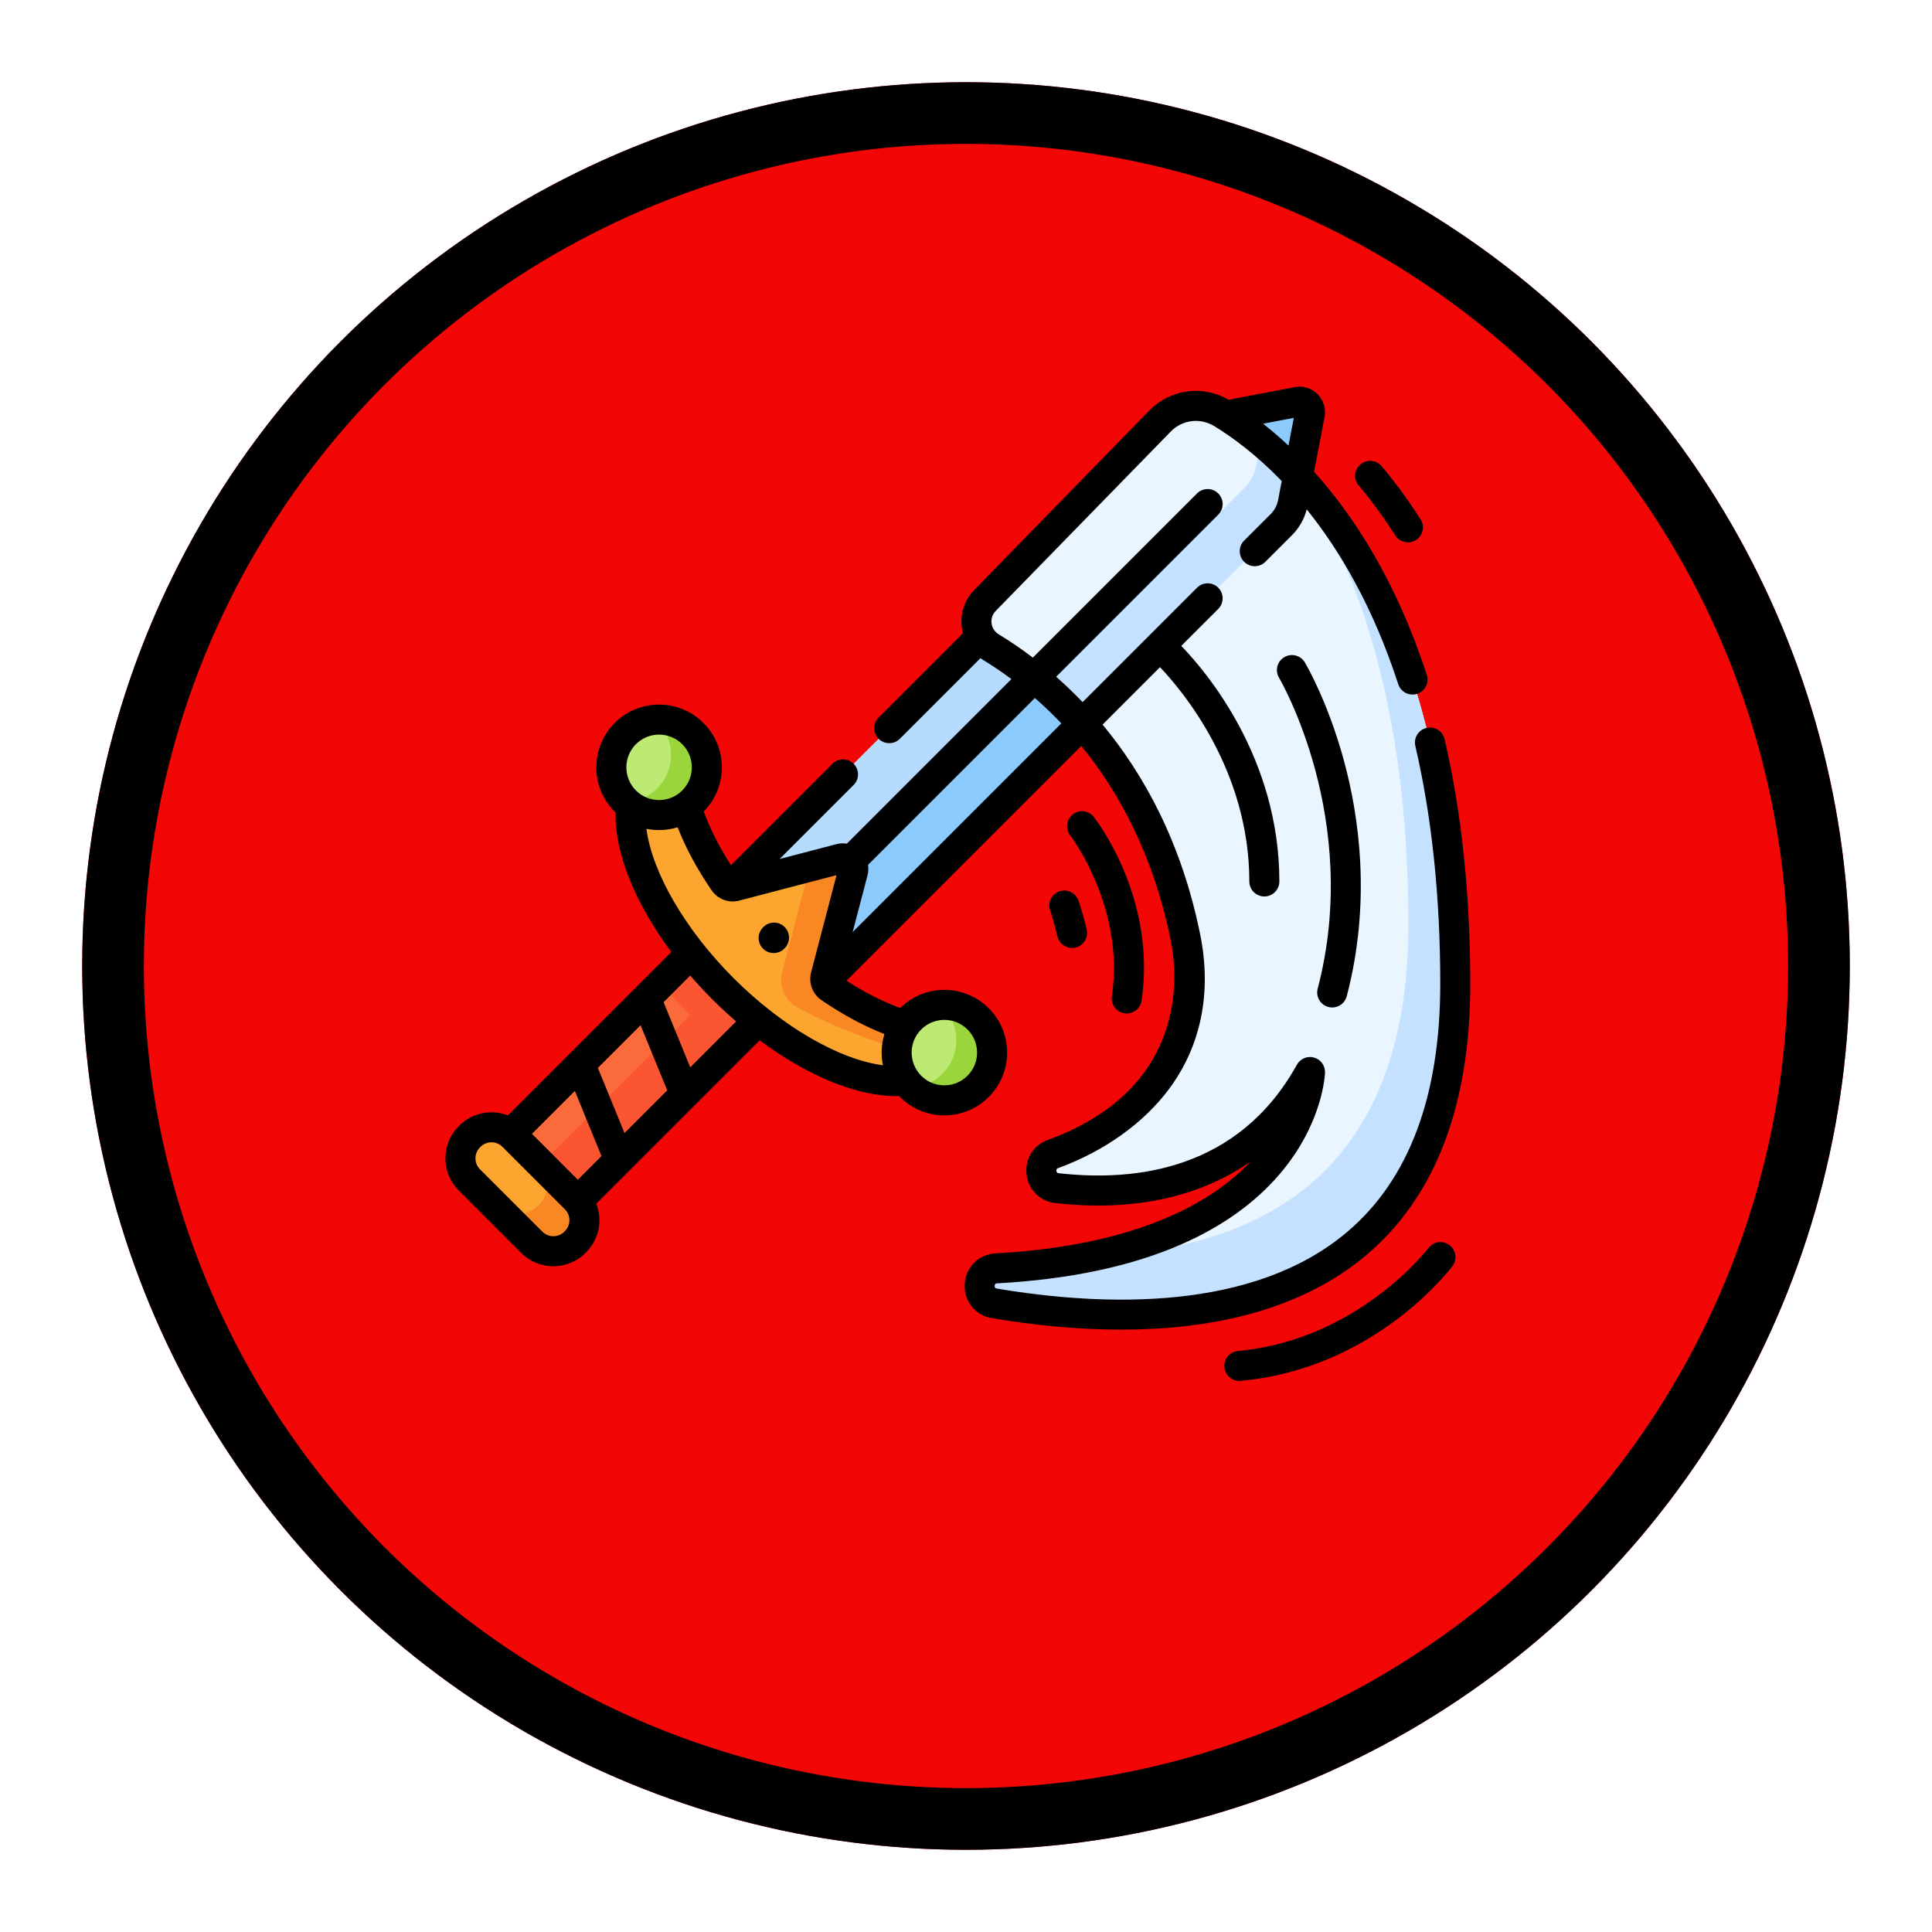 <svg width="94" height="94" viewBox="0 0 94 94" fill="none" xmlns="http://www.w3.org/2000/svg">
<g filter="url(#filter0_d)">
<circle cx="47" cy="43" r="43" fill="#F30606"/>
<circle cx="47" cy="43" r="41.5" stroke="black" stroke-width="3"/>
</g>
<path d="M24.034 55.974L34.839 45.17L38.103 48.435L27.299 59.239L24.034 55.974Z" fill="#FB6A3B"/>
<path d="M25.511 57.451L36.315 46.647L38.103 48.435L27.299 59.239L25.511 57.451Z" fill="#FB5532"/>
<path d="M38.109 48.437L35.443 51.103C34.855 50.625 34.282 50.106 33.728 49.552C33.175 48.999 32.655 48.425 32.178 47.837L34.844 45.172L38.109 48.437Z" fill="#FB5532"/>
<path d="M25.873 60.443L22.837 57.407C22.257 56.827 22.257 55.887 22.837 55.308L22.864 55.281C23.443 54.702 24.383 54.702 24.963 55.281L27.999 58.318C28.579 58.897 28.579 59.837 27.999 60.417L27.973 60.443C27.393 61.023 26.453 61.023 25.873 60.443Z" fill="#FCA62F"/>
<path d="M27.986 60.43C27.693 60.724 27.309 60.87 26.924 60.87C26.539 60.87 26.154 60.724 25.86 60.43L24.072 58.642C24.365 58.935 24.75 59.081 25.135 59.081C25.519 59.081 25.904 58.935 26.198 58.642C26.784 58.055 26.784 57.103 26.197 56.516L27.985 58.304C28.573 58.892 28.573 59.843 27.986 60.43Z" fill="#F98824"/>
<path d="M62.34 25.528L38.915 48.953L34.327 44.366L57.753 20.94C58.042 20.651 58.412 20.455 58.815 20.378L63.13 19.552C63.484 19.484 63.796 19.795 63.728 20.15L62.903 24.465C62.826 24.868 62.63 25.238 62.34 25.528Z" fill="#B5DBFD"/>
<path d="M62.34 25.528L38.915 48.953L37.126 47.165L60.551 23.739C60.842 23.45 61.037 23.079 61.114 22.676L61.659 19.833L63.13 19.551C63.484 19.483 63.796 19.795 63.728 20.15L62.903 24.465C62.825 24.868 62.63 25.238 62.34 25.528Z" fill="#8DCAFC"/>
<path d="M46.552 50.17C44.909 50.39 42.648 49.614 40.376 48.055C40.197 47.932 40.113 47.711 40.168 47.502L41.502 42.403C41.601 42.024 41.256 41.679 40.878 41.778L35.779 43.112C35.569 43.167 35.348 43.083 35.226 42.904C33.667 40.633 32.891 38.372 33.111 36.728C32.452 36.816 31.894 37.064 31.473 37.485C29.562 39.395 31.219 44.151 35.175 48.106C39.13 52.061 43.885 53.718 45.796 51.807C46.217 51.386 46.464 50.828 46.552 50.17Z" fill="#FCA62F"/>
<path d="M46.553 50.17C46.478 50.724 46.291 51.206 45.983 51.596C43.951 51.245 40.732 50.109 38.763 48.987C38.174 48.651 37.882 47.965 38.053 47.309L39.204 42.909C39.275 42.639 39.118 42.384 38.884 42.3L40.878 41.778C41.257 41.679 41.601 42.025 41.502 42.403L40.168 47.502C40.113 47.712 40.197 47.932 40.376 48.055C42.648 49.614 44.909 50.39 46.553 50.17Z" fill="#F98824"/>
<path d="M32.067 39.657C33.35 39.657 34.39 38.617 34.39 37.334C34.39 36.051 33.35 35.011 32.067 35.011C30.784 35.011 29.744 36.051 29.744 37.334C29.744 38.617 30.784 39.657 32.067 39.657Z" fill="#BCEA73"/>
<path d="M33.709 38.977C32.824 39.863 31.399 39.884 30.489 39.038C31.029 39.002 31.558 38.778 31.97 38.366C32.877 37.459 32.877 35.987 31.97 35.08C31.949 35.059 31.927 35.038 31.905 35.018C32.552 34.971 33.215 35.195 33.709 35.691C34.617 36.598 34.617 38.069 33.709 38.977Z" fill="#99D53B"/>
<path d="M45.947 53.537C47.23 53.537 48.27 52.496 48.27 51.214C48.27 49.93 47.23 48.89 45.947 48.89C44.664 48.89 43.624 49.93 43.624 51.214C43.624 52.496 44.664 53.537 45.947 53.537Z" fill="#BCEA73"/>
<path d="M47.59 52.856C46.703 53.742 45.279 53.763 44.369 52.918C44.908 52.882 45.438 52.657 45.85 52.245C46.757 51.338 46.757 49.868 45.85 48.96C45.828 48.939 45.807 48.918 45.785 48.898C46.432 48.852 47.095 49.076 47.59 49.571C48.497 50.478 48.497 51.949 47.59 52.856Z" fill="#99D53B"/>
<path d="M47.922 29.215C47.264 29.889 47.408 30.997 48.213 31.486C50.878 33.107 55.985 37.22 57.68 45.62C58.844 51.388 54.999 54.773 51.226 56.15C50.381 56.459 50.529 57.705 51.423 57.807C55.2 58.238 60.658 57.714 63.738 52.158C63.738 52.158 63.456 60.897 48.478 61.71C47.455 61.765 47.369 63.245 48.379 63.414C57.266 64.904 70.805 64.452 70.805 47.867C70.805 29.216 63.051 22.309 59.463 20.112C58.491 19.517 57.238 19.668 56.442 20.484L47.922 29.215Z" fill="#EAF6FF"/>
<path d="M70.805 47.867C70.805 64.453 57.266 64.904 48.38 63.414C47.369 63.245 47.455 61.766 48.478 61.71C50.346 61.609 51.985 61.384 53.425 61.068C60.958 60.774 68.526 57.393 68.526 44.993C68.526 34.233 65.946 27.382 63.074 23.089C66.694 26.932 70.805 34.286 70.805 47.867Z" fill="#C4E1FF"/>
<path d="M63.15 23.171L62.903 24.465C62.825 24.868 62.63 25.239 62.34 25.528L52.646 35.222C52.045 34.541 51.439 33.949 50.856 33.436L60.552 23.74C60.841 23.45 61.037 23.08 61.114 22.676L61.346 21.465C61.918 21.939 62.528 22.503 63.15 23.171Z" fill="#C4E1FF"/>
<path d="M37.12 45.127L37.102 45.148C36.83 45.446 36.851 45.908 37.149 46.18C37.289 46.308 37.466 46.37 37.641 46.37C37.84 46.37 38.037 46.29 38.181 46.132L38.2 46.112C38.472 45.814 38.45 45.352 38.152 45.08C37.854 44.808 37.392 44.829 37.12 45.127Z" fill="black"/>
<path d="M71.535 47.867C71.535 43.534 71.115 39.529 70.285 35.963C70.193 35.57 69.801 35.325 69.408 35.417C69.015 35.508 68.77 35.901 68.862 36.294C69.666 39.752 70.075 43.645 70.075 47.867C70.075 53.335 68.55 57.397 65.544 59.941C60.971 63.811 53.752 63.574 48.5 62.694C48.451 62.686 48.389 62.675 48.395 62.562C48.402 62.446 48.469 62.442 48.518 62.44C52.022 62.249 55.035 61.611 57.474 60.544C59.464 59.673 61.081 58.515 62.281 57.102C64.365 54.65 64.465 52.281 64.468 52.182C64.479 51.844 64.257 51.544 63.932 51.454C63.607 51.364 63.263 51.509 63.099 51.804C60.255 56.935 55.225 57.506 51.506 57.081C51.472 57.077 51.41 57.07 51.398 56.97C51.386 56.87 51.445 56.848 51.477 56.836C53.73 56.014 55.654 54.639 56.892 52.966C58.442 50.872 58.962 48.281 58.396 45.475C57.485 40.962 55.627 37.644 53.646 35.255L56.439 32.461C57.521 33.595 60.785 37.467 60.785 42.887C60.785 43.29 61.112 43.617 61.516 43.617C61.919 43.617 62.246 43.29 62.246 42.887C62.246 36.875 58.696 32.688 57.474 31.426L59.273 29.628C59.558 29.342 59.558 28.88 59.273 28.595C58.988 28.309 58.525 28.309 58.24 28.595L52.673 34.162C52.241 33.71 51.81 33.299 51.387 32.927L59.273 25.041C59.558 24.756 59.558 24.293 59.273 24.008C58.988 23.723 58.525 23.723 58.24 24.008L50.252 31.996C49.653 31.54 49.09 31.165 48.592 30.862C48.399 30.745 48.272 30.549 48.243 30.325C48.215 30.104 48.289 29.885 48.445 29.726L56.965 20.994C57.525 20.421 58.395 20.314 59.082 20.735C59.959 21.272 61.122 22.122 62.362 23.405L62.185 24.329C62.136 24.589 62.011 24.825 61.824 25.012L60.533 26.301C60.248 26.587 60.248 27.049 60.533 27.334C60.676 27.477 60.863 27.548 61.05 27.548C61.237 27.548 61.424 27.477 61.566 27.334L62.855 26.045C63.207 25.695 63.454 25.262 63.578 24.784C65.185 26.778 66.809 29.53 68.03 33.288C68.155 33.672 68.567 33.882 68.951 33.757C69.334 33.632 69.544 33.22 69.419 32.837C67.943 28.292 65.888 25.124 63.936 22.953L64.445 20.288C64.523 19.883 64.395 19.468 64.104 19.176C63.812 18.885 63.397 18.757 62.992 18.835L59.777 19.45C58.516 18.718 56.94 18.928 55.919 19.974L47.399 28.706C46.931 29.186 46.71 29.843 46.794 30.509C46.807 30.61 46.827 30.71 46.853 30.807L42.749 34.912C42.464 35.197 42.464 35.66 42.749 35.945C42.891 36.087 43.078 36.159 43.265 36.159C43.452 36.159 43.639 36.087 43.782 35.945L47.703 32.024C47.745 32.054 47.788 32.083 47.833 32.111C48.249 32.363 48.714 32.671 49.209 33.039L41.202 41.047C41.036 41.021 40.864 41.028 40.693 41.072L37.932 41.794L41.532 38.194C41.818 37.909 41.818 37.446 41.532 37.161C41.247 36.876 40.785 36.876 40.5 37.161L35.565 42.096C34.993 41.208 34.541 40.316 34.24 39.479C34.808 38.904 35.121 38.143 35.121 37.334C35.121 36.519 34.803 35.752 34.226 35.175C33.036 33.984 31.098 33.984 29.908 35.175C28.717 36.366 28.717 38.303 29.908 39.493C29.922 39.508 29.937 39.521 29.952 39.535C29.895 41.483 30.905 43.955 32.664 46.319L24.714 54.268C23.921 53.961 22.986 54.126 22.347 54.765L22.32 54.792C21.902 55.21 21.672 55.766 21.672 56.357C21.672 56.949 21.902 57.505 22.321 57.923L25.357 60.96C25.789 61.392 26.356 61.608 26.923 61.608C27.49 61.608 28.057 61.392 28.489 60.96L28.516 60.933C28.934 60.515 29.164 59.959 29.164 59.367C29.164 59.088 29.111 58.818 29.014 58.565L36.962 50.617C39.263 52.329 41.666 53.331 43.589 53.331C43.642 53.331 43.693 53.33 43.745 53.328C43.76 53.343 43.773 53.358 43.788 53.373C44.364 53.949 45.131 54.267 45.947 54.267C46.763 54.267 47.529 53.949 48.106 53.373C48.683 52.796 49.001 52.029 49.001 51.213C49.001 50.398 48.683 49.631 48.106 49.054C46.92 47.868 44.993 47.864 43.802 49.041C42.965 48.739 42.073 48.288 41.185 47.715L52.608 36.293C54.425 38.517 56.122 41.592 56.964 45.764C57.295 47.406 57.843 52.958 50.976 55.464C50.272 55.721 49.858 56.395 49.947 57.142C50.036 57.889 50.596 58.448 51.34 58.533C53.823 58.816 56.091 58.609 58.082 57.918C59.088 57.568 60.013 57.098 60.852 56.509C58.386 59.129 54.105 60.673 48.439 60.981C47.615 61.026 46.983 61.656 46.937 62.481C46.891 63.303 47.447 63.998 48.259 64.135C50.17 64.455 52.333 64.692 54.55 64.692C58.778 64.692 63.208 63.832 66.488 61.056C69.837 58.221 71.535 53.784 71.535 47.867ZM62.691 21.681C62.264 21.28 61.849 20.927 61.455 20.616L62.95 20.33L62.691 21.681ZM51.639 35.195L41.486 45.348L42.209 42.587C42.253 42.417 42.26 42.245 42.234 42.079L50.352 33.961C50.774 34.33 51.207 34.74 51.639 35.195ZM30.941 36.207C31.251 35.897 31.659 35.742 32.067 35.742C32.475 35.742 32.883 35.897 33.193 36.207C33.494 36.508 33.66 36.908 33.66 37.334C33.66 37.759 33.494 38.159 33.193 38.46C32.892 38.761 32.492 38.926 32.067 38.926C31.642 38.926 31.242 38.761 30.941 38.46C30.32 37.839 30.32 36.828 30.941 36.207ZM30.385 55.128L29.089 51.959L31.167 49.881L32.463 53.05L30.385 55.128ZM25.881 55.167L27.969 53.079L29.265 56.248L28.114 57.399L25.881 55.167ZM27.483 59.9L27.456 59.927C27.162 60.221 26.684 60.221 26.39 59.927L23.354 56.891C23.211 56.748 23.133 56.559 23.133 56.357C23.133 56.156 23.211 55.967 23.354 55.824L23.38 55.798C23.527 55.651 23.72 55.577 23.913 55.577C24.106 55.577 24.299 55.651 24.446 55.798L27.483 58.834C27.625 58.977 27.704 59.166 27.704 59.367C27.704 59.569 27.625 59.758 27.483 59.9ZM33.583 51.93L32.287 48.761L33.583 47.465C33.922 47.858 34.281 48.245 34.658 48.622C35.036 49 35.423 49.358 35.815 49.697L33.583 51.93ZM35.691 47.589C33.327 45.226 31.726 42.441 31.452 40.325C31.652 40.366 31.858 40.387 32.067 40.387C32.378 40.387 32.681 40.341 32.97 40.252C33.358 41.249 33.922 42.295 34.623 43.318C34.92 43.75 35.458 43.951 35.964 43.819L40.701 42.58L39.462 47.317C39.33 47.822 39.531 48.361 39.963 48.657C40.986 49.359 42.033 49.923 43.031 50.311C42.879 50.804 42.855 51.326 42.957 51.829C40.841 51.556 38.056 49.954 35.691 47.589ZM45.947 49.621C46.355 49.621 46.763 49.777 47.073 50.087C47.374 50.388 47.539 50.788 47.539 51.213C47.539 51.639 47.374 52.039 47.073 52.34C46.772 52.64 46.372 52.806 45.947 52.806C45.521 52.806 45.121 52.64 44.821 52.34C44.2 51.718 44.2 50.708 44.821 50.087C45.131 49.777 45.539 49.621 45.947 49.621Z" fill="black"/>
<path d="M64.633 48.994C64.695 49.011 64.757 49.018 64.818 49.018C65.143 49.018 65.439 48.801 65.525 48.473C66.732 43.858 66.118 39.696 65.39 37.016C64.6 34.11 63.53 32.302 63.485 32.227C63.278 31.881 62.829 31.768 62.483 31.975C62.137 32.182 62.024 32.63 62.231 32.977C62.272 33.044 66.268 39.863 64.111 48.103C64.009 48.493 64.243 48.892 64.633 48.994Z" fill="black"/>
<path d="M54.713 49.302C54.749 49.308 54.785 49.31 54.821 49.31C55.177 49.31 55.489 49.05 55.543 48.687C56.28 43.711 53.345 39.907 53.22 39.747C52.971 39.43 52.513 39.375 52.196 39.623C51.879 39.872 51.823 40.331 52.07 40.648C52.097 40.683 54.74 44.134 54.097 48.473C54.038 48.872 54.314 49.243 54.713 49.302Z" fill="black"/>
<path d="M70.522 60.58C70.2 60.337 69.743 60.402 69.5 60.724C69.466 60.768 66.056 65.203 60.233 65.73C59.831 65.766 59.535 66.121 59.571 66.523C59.605 66.902 59.924 67.188 60.297 67.188C60.32 67.188 60.342 67.187 60.364 67.184C66.852 66.597 70.515 61.805 70.668 61.601C70.909 61.278 70.844 60.822 70.522 60.58Z" fill="black"/>
<path d="M67.885 26.051C68.024 26.269 68.26 26.389 68.501 26.389C68.635 26.389 68.772 26.352 68.893 26.274C69.233 26.057 69.333 25.606 69.116 25.266C68.137 23.729 67.249 22.711 67.211 22.669C66.945 22.366 66.484 22.335 66.181 22.601C65.878 22.867 65.847 23.328 66.113 23.631C66.121 23.641 66.969 24.614 67.885 26.051Z" fill="black"/>
<path d="M51.534 43.371C51.154 43.508 50.957 43.926 51.094 44.306C51.096 44.311 51.283 44.835 51.447 45.555C51.524 45.894 51.825 46.123 52.159 46.123C52.212 46.123 52.267 46.117 52.322 46.105C52.715 46.015 52.961 45.624 52.871 45.23C52.688 44.425 52.477 43.836 52.468 43.811C52.332 43.431 51.913 43.234 51.534 43.371Z" fill="black"/>
<defs>
<filter id="filter0_d" x="0" y="0" width="94" height="94" filterUnits="userSpaceOnUse" color-interpolation-filters="sRGB">
<feFlood flood-opacity="0" result="BackgroundImageFix"/>
<feColorMatrix in="SourceAlpha" type="matrix" values="0 0 0 0 0 0 0 0 0 0 0 0 0 0 0 0 0 0 127 0" result="hardAlpha"/>
<feOffset dy="4"/>
<feGaussianBlur stdDeviation="2"/>
<feComposite in2="hardAlpha" operator="out"/>
<feColorMatrix type="matrix" values="0 0 0 0 0 0 0 0 0 0 0 0 0 0 0 0 0 0 0.25 0"/>
<feBlend mode="normal" in2="BackgroundImageFix" result="effect1_dropShadow"/>
<feBlend mode="normal" in="SourceGraphic" in2="effect1_dropShadow" result="shape"/>
</filter>
</defs>
</svg>
